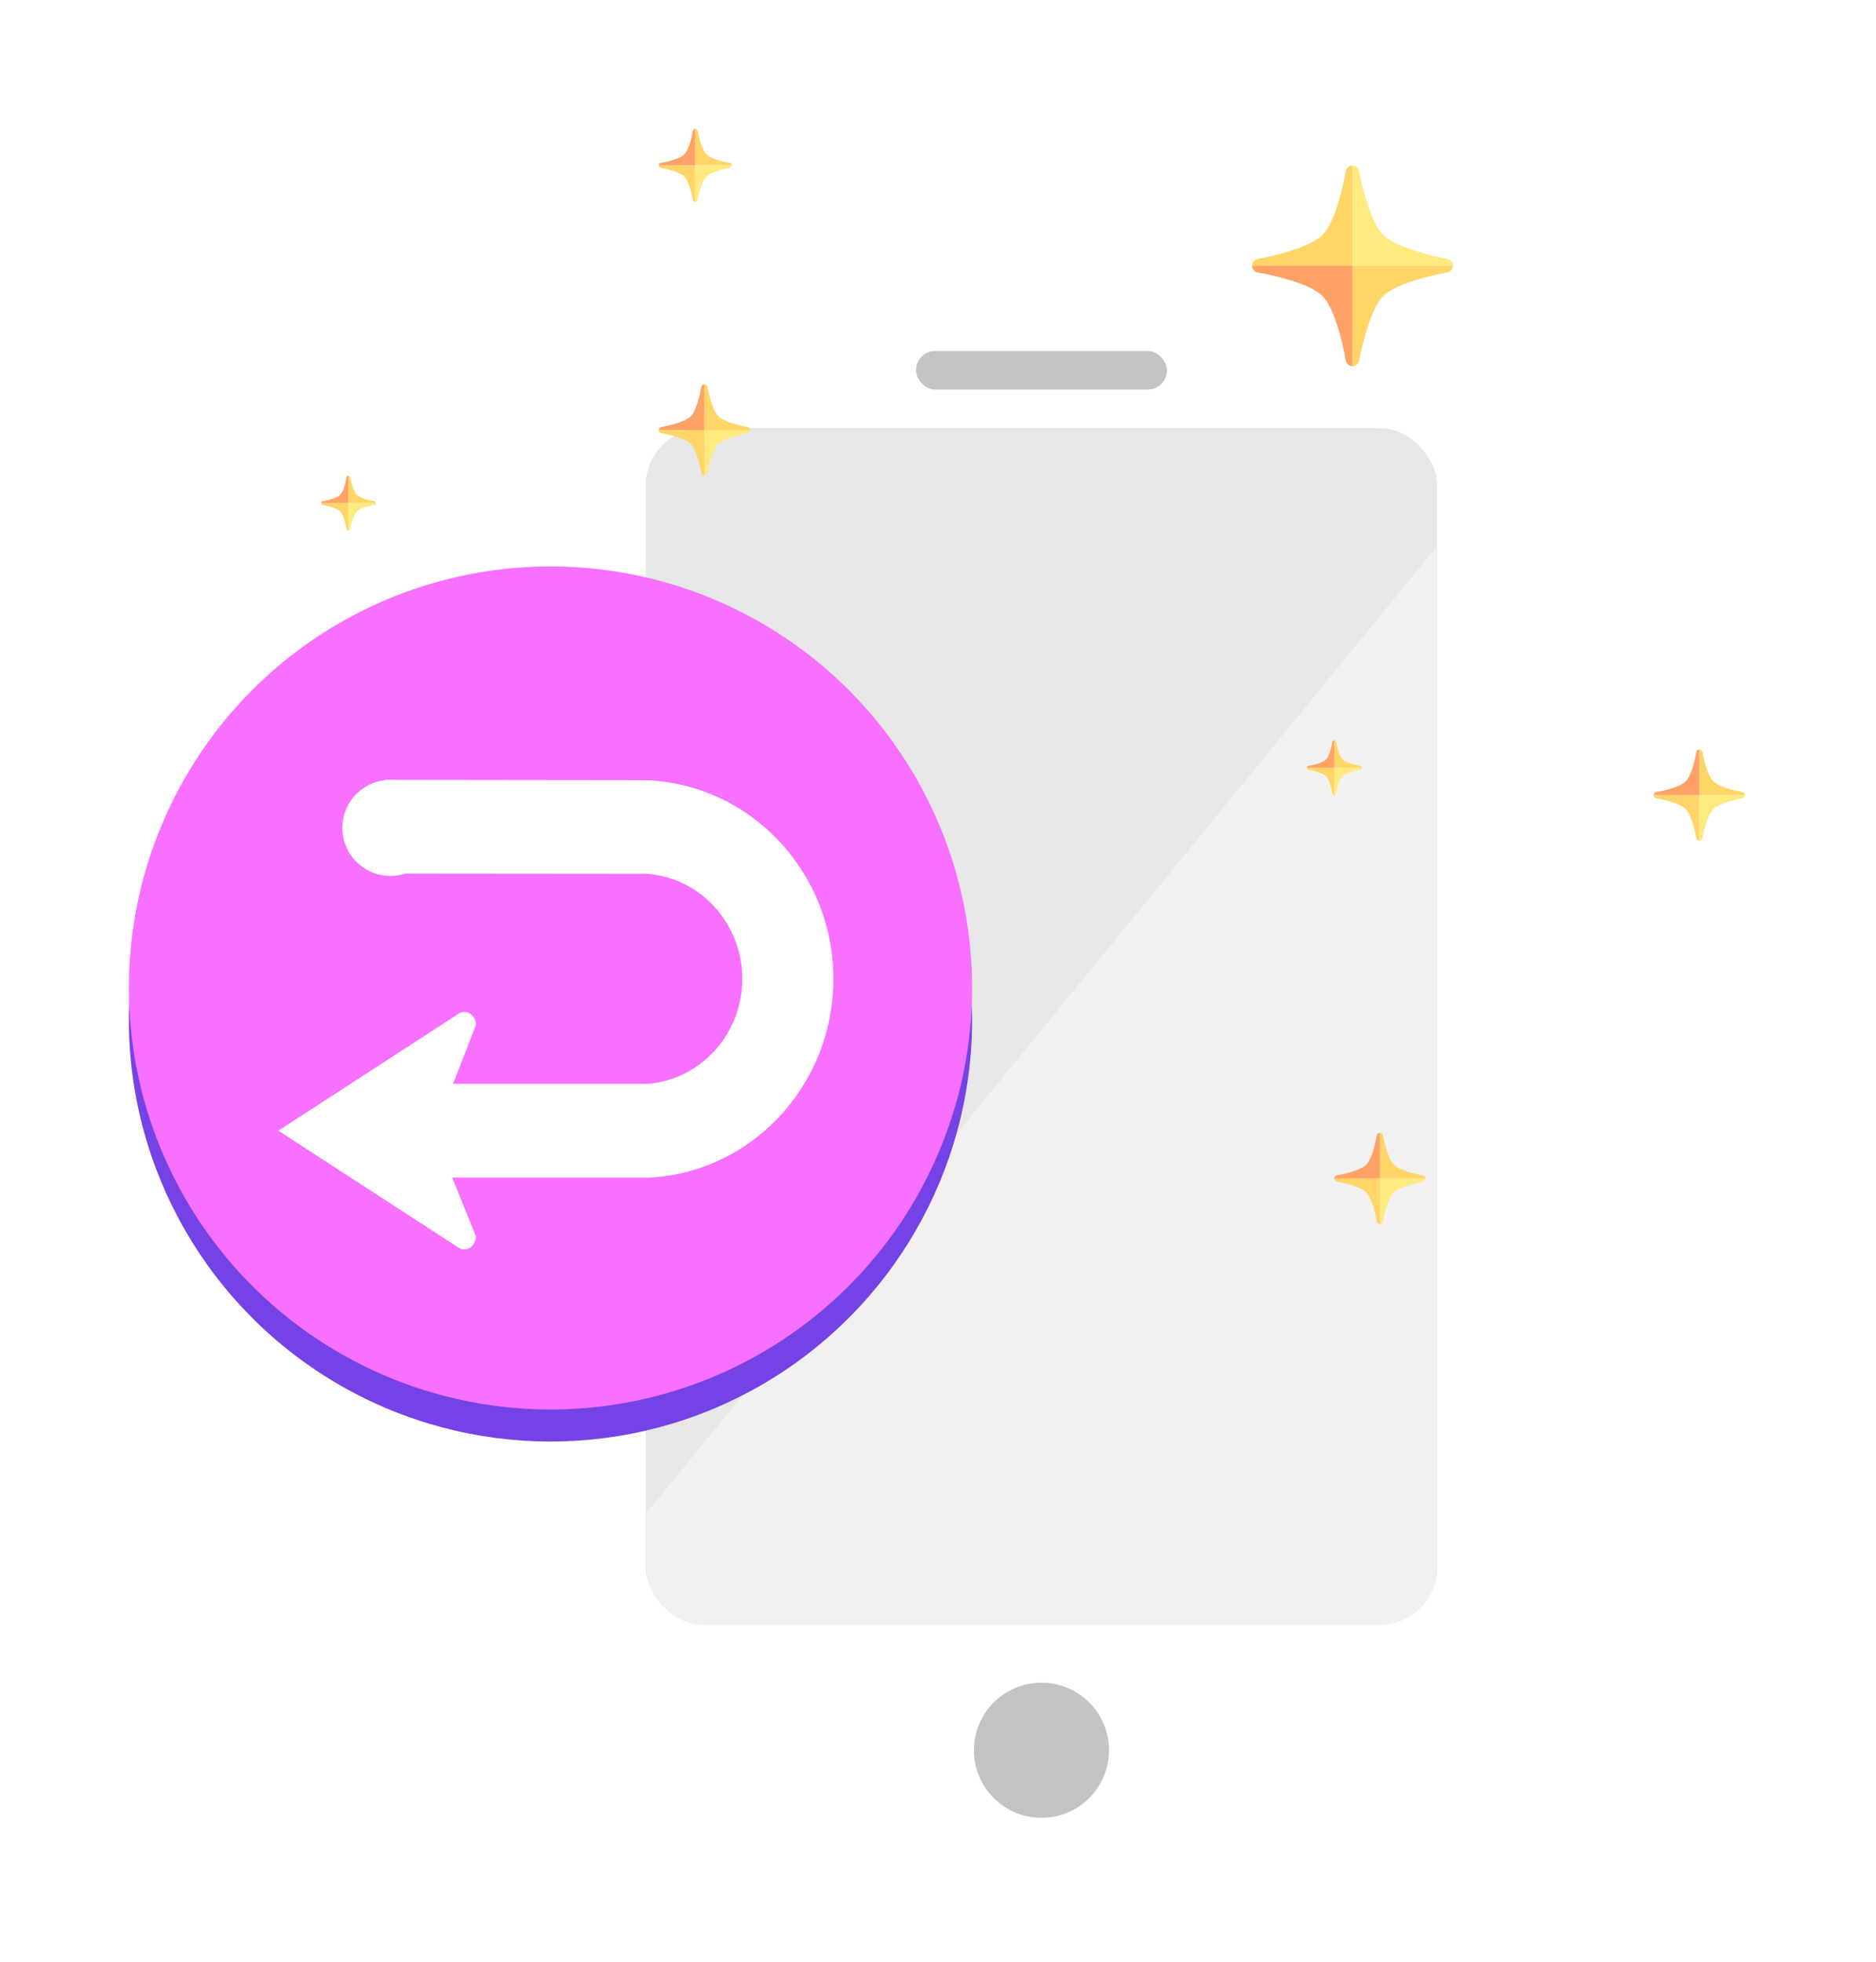 <svg width="131" height="137" viewBox="0 0 131 137" fill="none" xmlns="http://www.w3.org/2000/svg">
<g filter="url(#filter0_d_948_653)">
<rect x="41.05" y="18.468" width="63.354" height="110.533" rx="4" fill="white"/>
<rect x="45.093" y="27.903" width="55.266" height="83.573" rx="4" fill="#E7E7E7"/>
<path opacity="0.4" d="M100.305 36.205L45.149 103.658V111.485H100.305V103.658V36.205Z" fill="white"/>
<circle cx="72.725" cy="120.238" r="4.718" fill="#C4C4C4"/>
<rect x="63.965" y="22.512" width="17.523" height="2.696" rx="1.348" fill="#C4C4C4"/>
</g>
<path d="M34.527 70.827C34.527 70.678 34.419 70.55 34.272 70.523C33.672 70.418 31.994 70.022 31.427 69.457C30.861 68.892 30.462 67.215 30.356 66.62C30.331 66.478 30.21 66.373 30.065 66.368V70.83L34.527 70.827Z" fill="#FFEA80"/>
<path d="M30.065 66.368C29.915 66.369 29.788 66.478 29.764 66.626C29.667 67.225 29.292 68.898 28.731 69.464C28.171 70.029 26.475 70.423 25.857 70.525C25.709 70.551 25.602 70.68 25.603 70.83H30.065V66.368Z" fill="#FFD567"/>
<path d="M30.065 70.83V75.292C30.214 75.291 30.341 75.184 30.367 75.037C30.472 74.431 30.87 72.734 31.435 72.17C32 71.605 33.672 71.229 34.267 71.132C34.416 71.109 34.526 70.981 34.527 70.83L30.065 70.83Z" fill="#FFD567"/>
<path d="M25.603 70.83C25.603 70.98 25.712 71.109 25.861 71.132C26.467 71.229 28.162 71.605 28.727 72.17C29.292 72.734 29.666 74.426 29.763 75.032C29.787 75.18 29.915 75.29 30.065 75.292V70.83L25.603 70.83Z" fill="#FFA266"/>
<path d="M121.853 55.534C121.853 55.641 121.776 55.732 121.671 55.751C121.243 55.826 120.044 56.109 119.639 56.512C119.235 56.916 118.949 58.114 118.874 58.539C118.856 58.641 118.769 58.716 118.666 58.719V55.532L121.853 55.534Z" fill="#FFEA80"/>
<path d="M118.666 58.719C118.559 58.718 118.468 58.64 118.451 58.535C118.382 58.107 118.114 56.911 117.713 56.508C117.313 56.104 116.102 55.823 115.66 55.749C115.555 55.731 115.478 55.639 115.479 55.532H118.666V58.719Z" fill="#FFD567"/>
<path d="M118.666 55.531V52.344C118.772 52.344 118.863 52.421 118.882 52.526C118.957 52.959 119.241 54.171 119.645 54.574C120.048 54.978 121.242 55.246 121.667 55.316C121.774 55.332 121.852 55.423 121.853 55.531L118.666 55.531Z" fill="#FFD567"/>
<path d="M115.479 55.531C115.478 55.424 115.556 55.332 115.663 55.316C116.096 55.246 117.307 54.978 117.71 54.574C118.114 54.171 118.381 52.963 118.45 52.53C118.467 52.424 118.558 52.346 118.666 52.344V55.531L115.479 55.531Z" fill="#FFA266"/>
<path d="M99.544 82.305C99.544 82.412 99.468 82.504 99.362 82.523C98.934 82.598 97.735 82.88 97.331 83.284C96.926 83.687 96.641 84.885 96.565 85.31C96.548 85.412 96.461 85.487 96.357 85.49V82.303L99.544 82.305Z" fill="#FFEA80"/>
<path d="M96.357 85.49C96.25 85.49 96.159 85.412 96.142 85.306C96.073 84.879 95.805 83.683 95.404 83.279C95.004 82.875 93.793 82.594 93.351 82.521C93.246 82.502 93.169 82.41 93.17 82.303H96.357V85.49Z" fill="#FFD567"/>
<path d="M96.357 82.303V79.116C96.464 79.116 96.555 79.193 96.573 79.297C96.648 79.731 96.933 80.942 97.336 81.346C97.739 81.749 98.933 82.018 99.359 82.087C99.465 82.104 99.544 82.195 99.544 82.303H96.357Z" fill="#FFD567"/>
<path d="M93.17 82.303C93.169 82.195 93.247 82.104 93.353 82.087C93.787 82.018 94.998 81.749 95.401 81.346C95.805 80.942 96.072 79.734 96.141 79.302C96.158 79.195 96.249 79.117 96.357 79.116V82.303H93.17Z" fill="#FFA266"/>
<path d="M51.099 11.552C51.099 11.637 51.038 11.71 50.954 11.726C50.611 11.786 49.652 12.012 49.328 12.334C49.005 12.657 48.776 13.616 48.716 13.956C48.702 14.037 48.633 14.097 48.55 14.1V11.55L51.099 11.552Z" fill="#FFEA80"/>
<path d="M48.55 14.1C48.464 14.099 48.392 14.037 48.378 13.952C48.323 13.61 48.108 12.654 47.788 12.331C47.468 12.008 46.499 11.783 46.145 11.724C46.061 11.709 46 11.636 46 11.55H48.55V14.1Z" fill="#FFD567"/>
<path d="M48.55 11.55V9C48.635 9 48.708 9.062 48.722 9.146C48.782 9.492 49.01 10.462 49.333 10.784C49.655 11.107 50.611 11.322 50.951 11.377C51.036 11.391 51.099 11.464 51.099 11.55L48.55 11.55Z" fill="#FFD567"/>
<path d="M46 11.55C46 11.464 46.062 11.391 46.147 11.377C46.494 11.322 47.462 11.107 47.785 10.784C48.108 10.462 48.322 9.495 48.377 9.149C48.391 9.064 48.464 9.001 48.55 9V11.55L46 11.55Z" fill="#FFA266"/>
<path d="M26.241 35.136C26.241 35.2 26.195 35.255 26.131 35.266C25.875 35.311 25.155 35.481 24.912 35.723C24.67 35.965 24.498 36.684 24.453 36.939C24.443 37 24.39 37.045 24.328 37.047V35.135L26.241 35.136Z" fill="#FFEA80"/>
<path d="M24.328 37.047C24.264 37.047 24.21 37 24.2 36.936C24.158 36.68 23.997 35.962 23.757 35.72C23.517 35.478 22.79 35.309 22.525 35.265C22.462 35.254 22.416 35.199 22.416 35.135H24.328V37.047Z" fill="#FFD567"/>
<path d="M24.328 35.135V33.222C24.392 33.223 24.447 33.269 24.458 33.332C24.503 33.591 24.674 34.319 24.916 34.561C25.158 34.803 25.874 34.964 26.129 35.005C26.193 35.015 26.24 35.07 26.241 35.135H24.328Z" fill="#FFD567"/>
<path d="M22.416 35.135C22.416 35.07 22.463 35.015 22.527 35.005C22.787 34.964 23.513 34.803 23.755 34.561C23.997 34.319 24.158 33.594 24.199 33.334C24.21 33.27 24.264 33.223 24.329 33.222V35.135H22.416Z" fill="#FFA266"/>
<path d="M101.456 18.557C101.456 18.322 101.287 18.121 101.055 18.079C100.113 17.913 97.475 17.291 96.585 16.404C95.696 15.517 95.068 12.881 94.902 11.946C94.863 11.722 94.672 11.557 94.444 11.55V18.561L101.456 18.557Z" fill="#FFEA80"/>
<path d="M94.444 11.55C94.209 11.551 94.01 11.722 93.971 11.955C93.82 12.896 93.23 15.526 92.349 16.414C91.468 17.303 88.804 17.921 87.832 18.082C87.6 18.123 87.431 18.325 87.433 18.561H94.444V11.55Z" fill="#FFD567"/>
<path d="M94.444 18.561V25.573C94.678 25.572 94.878 25.404 94.918 25.173C95.084 24.22 95.71 21.554 96.597 20.667C97.485 19.779 100.112 19.188 101.047 19.036C101.281 18.999 101.454 18.799 101.456 18.561L94.444 18.561Z" fill="#FFD567"/>
<path d="M87.433 18.561C87.432 18.798 87.604 18.999 87.838 19.036C88.791 19.188 91.454 19.779 92.342 20.667C93.23 21.554 93.818 24.212 93.97 25.164C94.008 25.398 94.208 25.57 94.444 25.573V18.561L87.433 18.561Z" fill="#FFA266"/>
<path d="M95.082 53.621C95.082 53.685 95.036 53.74 94.972 53.752C94.716 53.797 93.996 53.966 93.754 54.208C93.511 54.45 93.34 55.169 93.294 55.424C93.284 55.485 93.232 55.53 93.17 55.532V53.62L95.082 53.621Z" fill="#FFEA80"/>
<path d="M93.17 55.532C93.106 55.532 93.051 55.485 93.041 55.422C93 55.165 92.839 54.448 92.598 54.206C92.358 53.963 91.632 53.795 91.367 53.751C91.303 53.74 91.257 53.684 91.258 53.62H93.17V55.532Z" fill="#FFD567"/>
<path d="M93.17 53.62V51.708C93.233 51.708 93.288 51.754 93.299 51.817C93.344 52.077 93.515 52.804 93.757 53.046C93.999 53.288 94.715 53.449 94.97 53.491C95.034 53.501 95.081 53.556 95.082 53.62H93.17Z" fill="#FFD567"/>
<path d="M91.257 53.62C91.257 53.556 91.304 53.501 91.368 53.491C91.628 53.449 92.354 53.288 92.596 53.046C92.838 52.804 92.999 52.079 93.04 51.819C93.051 51.756 93.105 51.709 93.17 51.708V53.62H91.257Z" fill="#FFA266"/>
<path d="M52.375 30.037C52.374 30.143 52.298 30.235 52.192 30.254C51.764 30.329 50.565 30.612 50.161 31.015C49.756 31.419 49.471 32.617 49.396 33.042C49.378 33.143 49.291 33.218 49.188 33.222V30.035L52.375 30.037Z" fill="#FFEA80"/>
<path d="M49.187 33.222C49.08 33.221 48.99 33.143 48.972 33.038C48.903 32.61 48.635 31.414 48.235 31.011C47.834 30.607 46.623 30.326 46.182 30.252C46.076 30.234 45.999 30.142 46 30.035H49.187V33.222Z" fill="#FFD567"/>
<path d="M49.188 30.034V26.847C49.294 26.847 49.385 26.924 49.403 27.029C49.478 27.462 49.763 28.674 50.166 29.077C50.569 29.481 51.764 29.75 52.189 29.819C52.295 29.835 52.374 29.927 52.375 30.034L49.188 30.034Z" fill="#FFD567"/>
<path d="M46 30.034C46 29.927 46.078 29.835 46.184 29.819C46.617 29.75 47.828 29.481 48.232 29.077C48.635 28.674 48.902 27.466 48.972 27.033C48.989 26.927 49.08 26.849 49.187 26.847V30.034L46 30.034Z" fill="#FFA266"/>
<circle cx="38.441" cy="71.236" r="29.441" fill="#7542E5"/>
<circle cx="38.441" cy="69" r="29.441" fill="#F770FF"/>
<g clip-path="url(#clip0_948_653)">
<path d="M33.236 86.35L31.58 82.242H45.035V82.255C52.323 82.061 58.193 75.905 58.193 68.364C58.193 60.824 52.314 54.713 45.053 54.491V54.489H45.007C45.004 54.489 45.001 54.489 44.999 54.489L26.889 54.466V61.013L45.167 61.029C48.885 61.286 51.834 64.477 51.834 68.365C51.834 72.252 48.874 75.455 45.146 75.702V75.694H31.635L33.236 71.585C33.236 70.885 32.562 70.448 32.023 70.797L26.336 74.489L19.435 78.968L26.336 83.447L32.023 87.138C32.562 87.488 33.236 87.05 33.236 86.35Z" fill="white"/>
<circle cx="27.26" cy="57.82" r="3.354" fill="white"/>
</g>
<defs>
<filter id="filter0_d_948_653" x="35.05" y="14.468" width="75.354" height="122.532" filterUnits="userSpaceOnUse" color-interpolation-filters="sRGB">
<feFlood flood-opacity="0" result="BackgroundImageFix"/>
<feColorMatrix in="SourceAlpha" type="matrix" values="0 0 0 0 0 0 0 0 0 0 0 0 0 0 0 0 0 0 127 0" result="hardAlpha"/>
<feOffset dy="2"/>
<feGaussianBlur stdDeviation="3"/>
<feComposite in2="hardAlpha" operator="out"/>
<feColorMatrix type="matrix" values="0 0 0 0 0 0 0 0 0 0 0 0 0 0 0 0 0 0 0.1 0"/>
<feBlend mode="normal" in2="BackgroundImageFix" result="effect1_dropShadow_948_653"/>
<feBlend mode="normal" in="SourceGraphic" in2="effect1_dropShadow_948_653" result="shape"/>
</filter>
<clipPath id="clip0_948_653">
<rect width="38.758" height="32.795" fill="white" transform="translate(58.193 87.261) rotate(-180)"/>
</clipPath>
</defs>
</svg>
